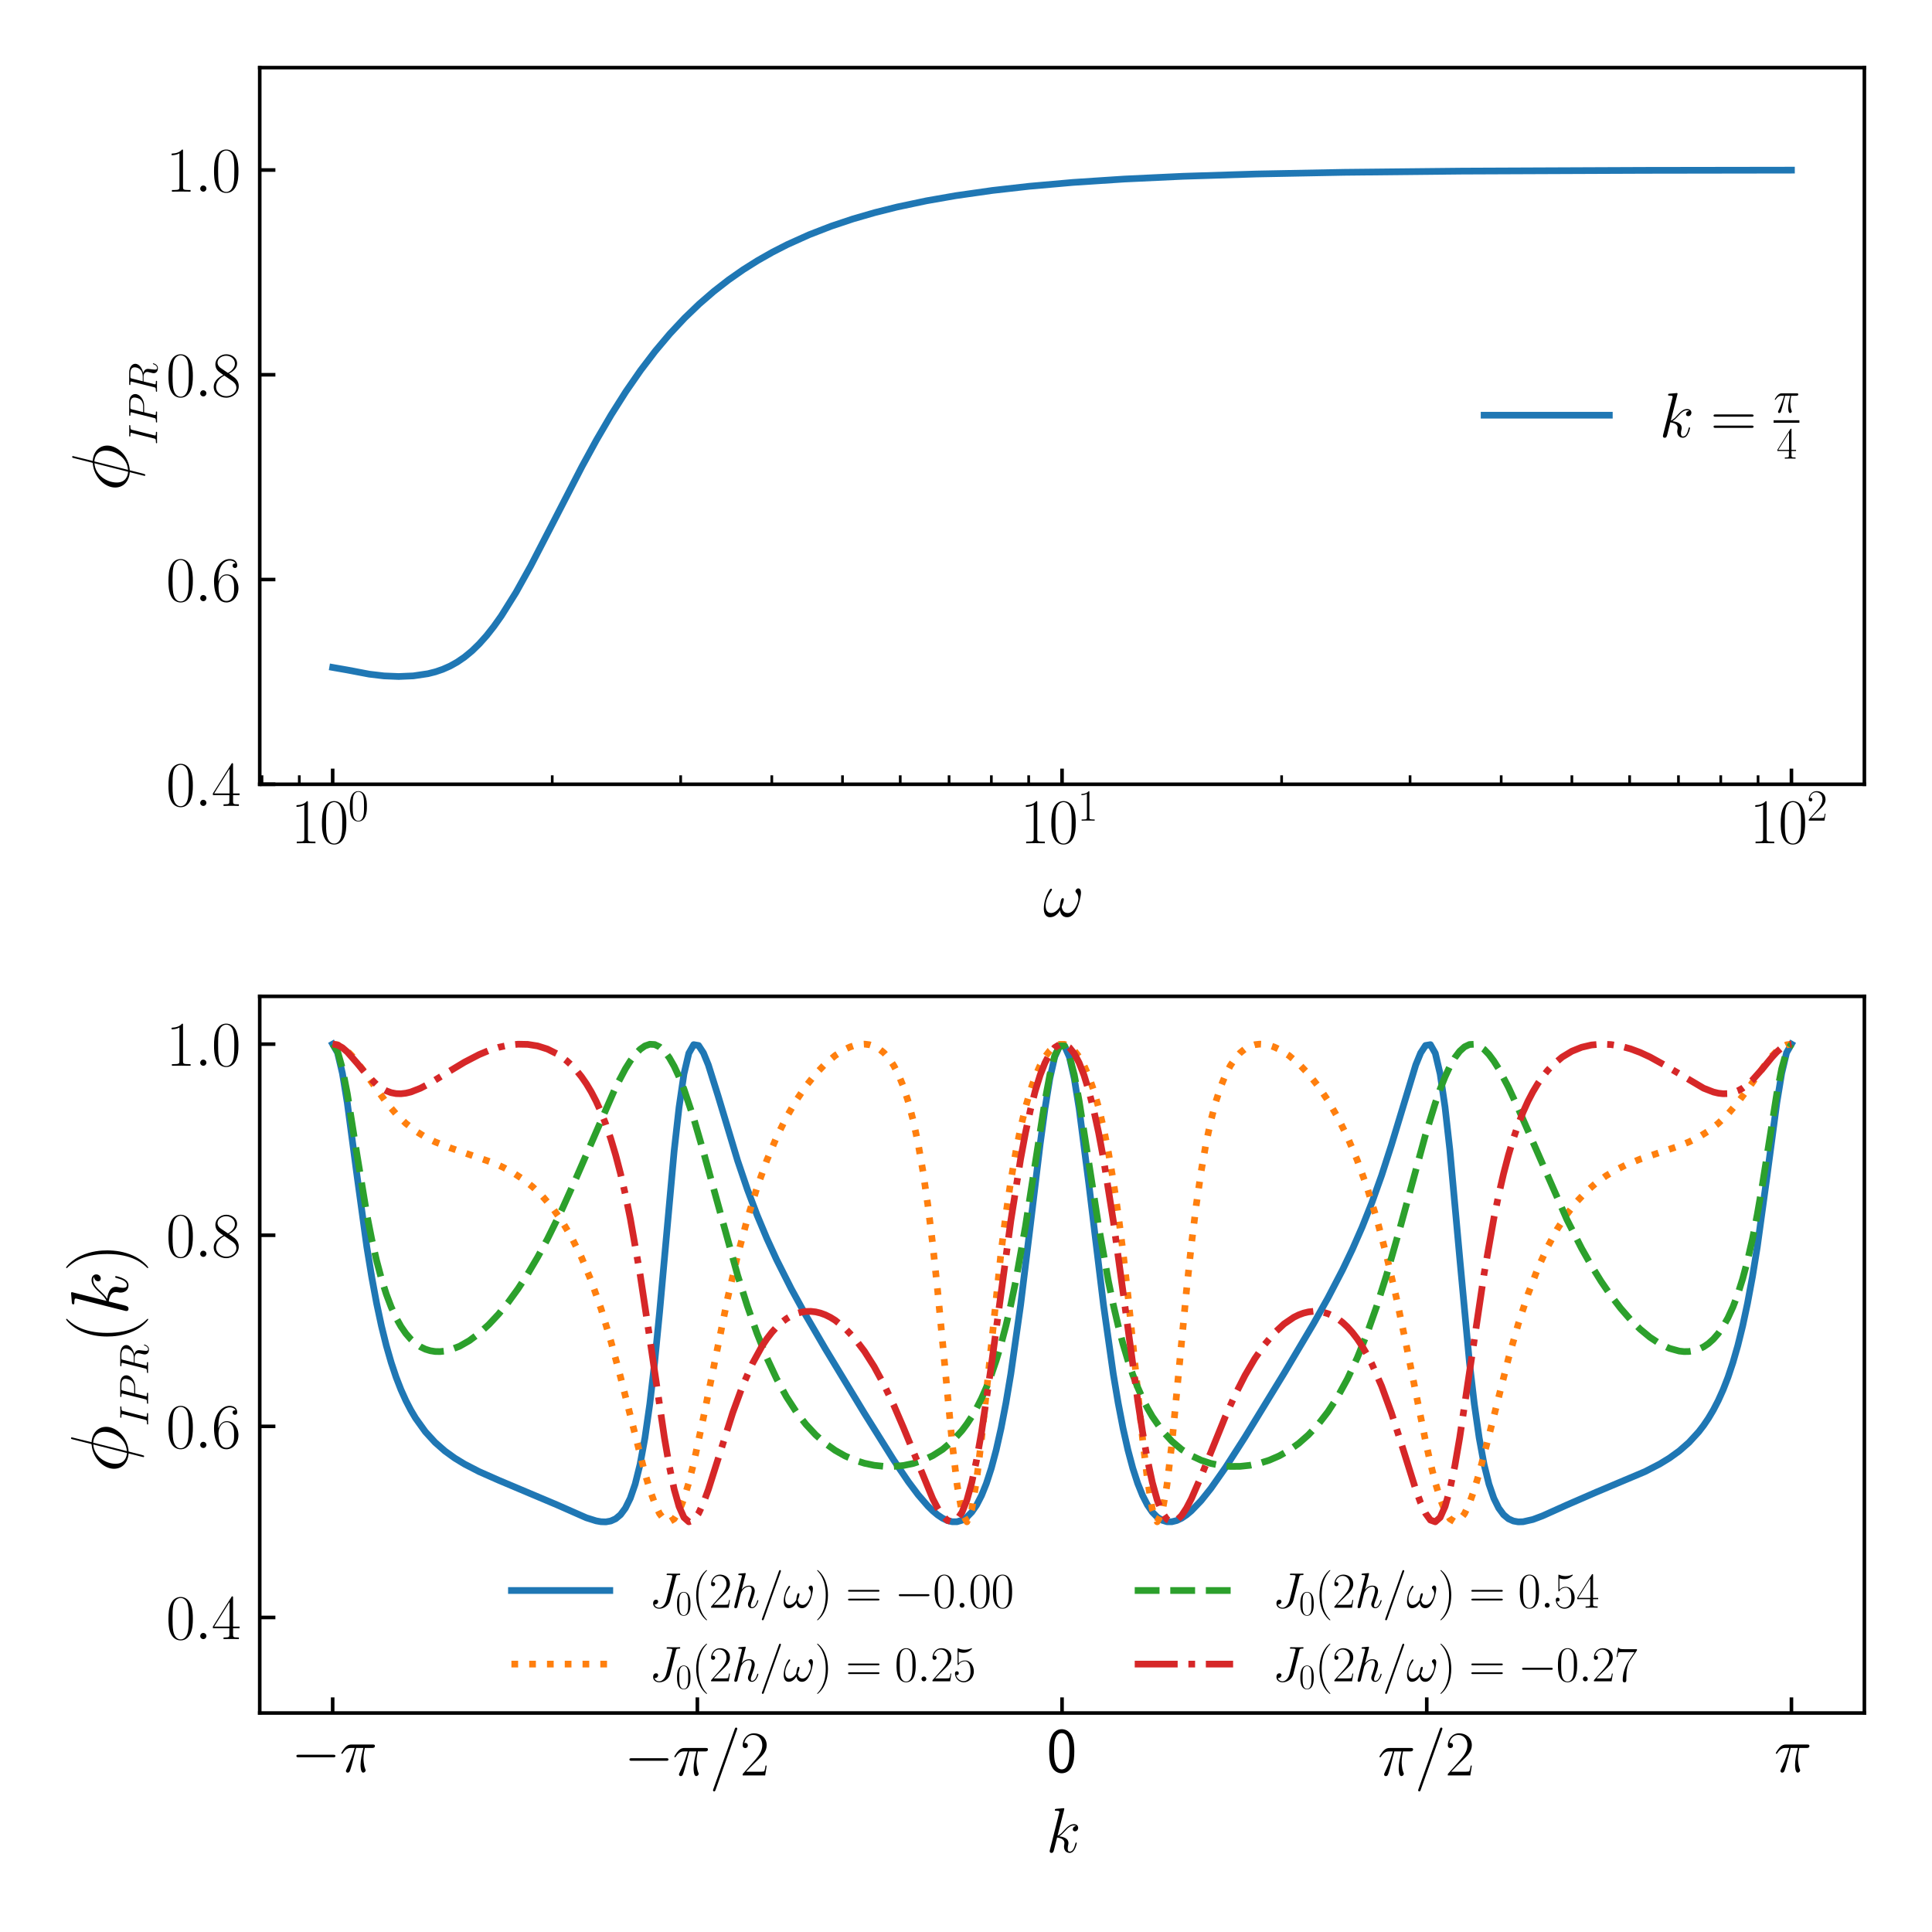 <?xml version="1.0" encoding="utf-8" standalone="no"?>
<!DOCTYPE svg PUBLIC "-//W3C//DTD SVG 1.1//EN"
  "http://www.w3.org/Graphics/SVG/1.1/DTD/svg11.dtd">
<svg xmlns:xlink="http://www.w3.org/1999/xlink" width="432pt" height="432pt" viewBox="0 0 432 432" xmlns="http://www.w3.org/2000/svg" version="1.1">
 <defs>
  <style type="text/css">*{stroke-linejoin: round; stroke-linecap: butt}</style>
 </defs>
 <g id="figure_1">
  <g id="patch_1">
   <path d="M 0 432 
L 432 432 
L 432 0 
L 0 0 
z
" style="fill: #ffffff"/>
  </g>
  <g id="axes_1">
   <g id="patch_2">
    <path d="M 58.077 175.369 
L 416.88 175.369 
L 416.88 15.12 
L 58.077 15.12 
z
" style="fill: #ffffff"/>
   </g>
   <g id="matplotlib.axis_1">
    <g id="xtick_1">
     <g id="line2d_1">
      <defs>
       <path id="mf941d77b66" d="M 0 0 
L 0 -3.5 
" style="stroke: #000000; stroke-width: 0.8"/>
      </defs>
      <g>
       <use xlink:href="#mf941d77b66" x="74.386" y="175.369" style="stroke: #000000; stroke-width: 0.8"/>
      </g>
     </g>
     <g id="text_1">
      <!-- $\mathdefault{10^{0}}$ -->
      <g transform="translate(65.049 188.555) scale(0.14 -0.14)">
       <defs>
        <path id="CMR17-31" d="M 1702 4083 
C 1702 4217 1696 4224 1606 4224 
C 1357 3927 979 3833 621 3820 
C 602 3820 570 3820 563 3808 
C 557 3795 557 3782 557 3648 
C 755 3648 1088 3686 1344 3839 
L 1344 467 
C 1344 243 1331 166 781 166 
L 589 166 
L 589 0 
C 896 6 1216 12 1523 12 
C 1830 12 2150 6 2458 0 
L 2458 166 
L 2266 166 
C 1715 166 1702 236 1702 467 
L 1702 4083 
z
" transform="scale(0.016)"/>
        <path id="CMR17-30" d="M 2688 2038 
C 2688 2430 2682 3099 2413 3613 
C 2176 4063 1798 4224 1466 4224 
C 1158 4224 768 4082 525 3620 
C 269 3137 243 2539 243 2038 
C 243 1671 250 1112 448 623 
C 723 -39 1216 -128 1466 -128 
C 1760 -128 2208 -7 2470 604 
C 2662 1048 2688 1568 2688 2038 
z
M 1466 -26 
C 1056 -26 813 328 723 816 
C 653 1196 653 1749 653 2109 
C 653 2604 653 3015 736 3407 
C 858 3954 1216 4121 1466 4121 
C 1728 4121 2067 3947 2189 3420 
C 2272 3054 2278 2623 2278 2109 
C 2278 1691 2278 1176 2202 797 
C 2067 96 1690 -26 1466 -26 
z
" transform="scale(0.016)"/>
       </defs>
       <use xlink:href="#CMR17-31" transform="scale(0.996)"/>
       <use xlink:href="#CMR17-30" transform="translate(45.69 0) scale(0.996)"/>
       <use xlink:href="#CMR17-30" transform="translate(91.381 36.154) scale(0.697)"/>
      </g>
     </g>
    </g>
    <g id="xtick_2">
     <g id="line2d_2">
      <g>
       <use xlink:href="#mf941d77b66" x="237.478" y="175.369" style="stroke: #000000; stroke-width: 0.8"/>
      </g>
     </g>
     <g id="text_2">
      <!-- $\mathdefault{10^{1}}$ -->
      <g transform="translate(228.141 188.555) scale(0.14 -0.14)">
       <use xlink:href="#CMR17-31" transform="scale(0.996)"/>
       <use xlink:href="#CMR17-30" transform="translate(45.69 0) scale(0.996)"/>
       <use xlink:href="#CMR17-31" transform="translate(91.381 36.154) scale(0.697)"/>
      </g>
     </g>
    </g>
    <g id="xtick_3">
     <g id="line2d_3">
      <g>
       <use xlink:href="#mf941d77b66" x="400.571" y="175.369" style="stroke: #000000; stroke-width: 0.8"/>
      </g>
     </g>
     <g id="text_3">
      <!-- $\mathdefault{10^{2}}$ -->
      <g transform="translate(391.234 188.555) scale(0.14 -0.14)">
       <defs>
        <path id="CMR17-32" d="M 2669 990 
L 2554 990 
C 2490 537 2438 460 2413 422 
C 2381 371 1920 371 1830 371 
L 602 371 
C 832 620 1280 1073 1824 1596 
C 2214 1966 2669 2400 2669 3033 
C 2669 3788 2067 4224 1395 4224 
C 691 4224 262 3603 262 3027 
C 262 2777 448 2745 525 2745 
C 589 2745 781 2783 781 3007 
C 781 3206 614 3264 525 3264 
C 486 3264 448 3257 422 3244 
C 544 3788 915 4057 1306 4057 
C 1862 4057 2227 3616 2227 3033 
C 2227 2477 1901 1998 1536 1583 
L 262 147 
L 262 0 
L 2515 0 
L 2669 990 
z
" transform="scale(0.016)"/>
       </defs>
       <use xlink:href="#CMR17-31" transform="scale(0.996)"/>
       <use xlink:href="#CMR17-30" transform="translate(45.69 0) scale(0.996)"/>
       <use xlink:href="#CMR17-32" transform="translate(91.381 36.154) scale(0.697)"/>
      </g>
     </g>
    </g>
    <g id="xtick_4">
     <g id="line2d_4">
      <defs>
       <path id="m6850bd131f" d="M 0 0 
L 0 -2 
" style="stroke: #000000; stroke-width: 0.6"/>
      </defs>
      <g>
       <use xlink:href="#m6850bd131f" x="58.581" y="175.369" style="stroke: #000000; stroke-width: 0.6"/>
      </g>
     </g>
    </g>
    <g id="xtick_5">
     <g id="line2d_5">
      <g>
       <use xlink:href="#m6850bd131f" x="66.923" y="175.369" style="stroke: #000000; stroke-width: 0.6"/>
      </g>
     </g>
    </g>
    <g id="xtick_6">
     <g id="line2d_6">
      <g>
       <use xlink:href="#m6850bd131f" x="123.482" y="175.369" style="stroke: #000000; stroke-width: 0.6"/>
      </g>
     </g>
    </g>
    <g id="xtick_7">
     <g id="line2d_7">
      <g>
       <use xlink:href="#m6850bd131f" x="152.201" y="175.369" style="stroke: #000000; stroke-width: 0.6"/>
      </g>
     </g>
    </g>
    <g id="xtick_8">
     <g id="line2d_8">
      <g>
       <use xlink:href="#m6850bd131f" x="172.577" y="175.369" style="stroke: #000000; stroke-width: 0.6"/>
      </g>
     </g>
    </g>
    <g id="xtick_9">
     <g id="line2d_9">
      <g>
       <use xlink:href="#m6850bd131f" x="188.383" y="175.369" style="stroke: #000000; stroke-width: 0.6"/>
      </g>
     </g>
    </g>
    <g id="xtick_10">
     <g id="line2d_10">
      <g>
       <use xlink:href="#m6850bd131f" x="201.297" y="175.369" style="stroke: #000000; stroke-width: 0.6"/>
      </g>
     </g>
    </g>
    <g id="xtick_11">
     <g id="line2d_11">
      <g>
       <use xlink:href="#m6850bd131f" x="212.215" y="175.369" style="stroke: #000000; stroke-width: 0.6"/>
      </g>
     </g>
    </g>
    <g id="xtick_12">
     <g id="line2d_12">
      <g>
       <use xlink:href="#m6850bd131f" x="221.673" y="175.369" style="stroke: #000000; stroke-width: 0.6"/>
      </g>
     </g>
    </g>
    <g id="xtick_13">
     <g id="line2d_13">
      <g>
       <use xlink:href="#m6850bd131f" x="230.016" y="175.369" style="stroke: #000000; stroke-width: 0.6"/>
      </g>
     </g>
    </g>
    <g id="xtick_14">
     <g id="line2d_14">
      <g>
       <use xlink:href="#m6850bd131f" x="286.574" y="175.369" style="stroke: #000000; stroke-width: 0.6"/>
      </g>
     </g>
    </g>
    <g id="xtick_15">
     <g id="line2d_15">
      <g>
       <use xlink:href="#m6850bd131f" x="315.293" y="175.369" style="stroke: #000000; stroke-width: 0.6"/>
      </g>
     </g>
    </g>
    <g id="xtick_16">
     <g id="line2d_16">
      <g>
       <use xlink:href="#m6850bd131f" x="335.67" y="175.369" style="stroke: #000000; stroke-width: 0.6"/>
      </g>
     </g>
    </g>
    <g id="xtick_17">
     <g id="line2d_17">
      <g>
       <use xlink:href="#m6850bd131f" x="351.475" y="175.369" style="stroke: #000000; stroke-width: 0.6"/>
      </g>
     </g>
    </g>
    <g id="xtick_18">
     <g id="line2d_18">
      <g>
       <use xlink:href="#m6850bd131f" x="364.389" y="175.369" style="stroke: #000000; stroke-width: 0.6"/>
      </g>
     </g>
    </g>
    <g id="xtick_19">
     <g id="line2d_19">
      <g>
       <use xlink:href="#m6850bd131f" x="375.307" y="175.369" style="stroke: #000000; stroke-width: 0.6"/>
      </g>
     </g>
    </g>
    <g id="xtick_20">
     <g id="line2d_20">
      <g>
       <use xlink:href="#m6850bd131f" x="384.765" y="175.369" style="stroke: #000000; stroke-width: 0.6"/>
      </g>
     </g>
    </g>
    <g id="xtick_21">
     <g id="line2d_21">
      <g>
       <use xlink:href="#m6850bd131f" x="393.108" y="175.369" style="stroke: #000000; stroke-width: 0.6"/>
      </g>
     </g>
    </g>
    <g id="text_4">
     <!-- $\omega$ -->
     <g transform="translate(233.226 204.953) scale(0.14 -0.14)">
      <defs>
       <path id="CMMI12-21" d="M 3802 2406 
C 3802 2592 3750 2828 3526 2828 
C 3398 2828 3251 2668 3251 2540 
C 3251 2483 3277 2444 3328 2387 
C 3424 2278 3546 2105 3546 1804 
C 3546 1574 3405 1209 3302 1011 
C 3123 659 2829 358 2496 358 
C 2093 358 1939 614 1869 972 
C 1939 1139 2086 1555 2086 1721 
C 2086 1792 2061 1849 1978 1849 
C 1933 1849 1882 1824 1850 1772 
C 1760 1632 1677 1126 1683 992 
C 1562 755 1216 358 806 358 
C 378 358 262 736 262 1100 
C 262 1766 678 2348 794 2508 
C 858 2604 902 2668 902 2681 
C 902 2726 877 2796 819 2796 
C 717 2796 685 2713 634 2636 
C 307 2131 77 1420 77 806 
C 77 409 224 -64 704 -64 
C 1235 -64 1568 390 1702 633 
C 1754 275 1946 -64 2413 -64 
C 2899 -64 3206 364 3437 883 
C 3603 1254 3802 2054 3802 2406 
z
" transform="scale(0.016)"/>
      </defs>
      <use xlink:href="#CMMI12-21" transform="scale(0.996)"/>
     </g>
    </g>
   </g>
   <g id="matplotlib.axis_2">
    <g id="ytick_1">
     <g id="line2d_22">
      <defs>
       <path id="ma9db5ddc82" d="M 0 0 
L 3.5 0 
" style="stroke: #000000; stroke-width: 0.8"/>
      </defs>
      <g>
       <use xlink:href="#ma9db5ddc82" x="58.077" y="175.369" style="stroke: #000000; stroke-width: 0.8"/>
      </g>
     </g>
     <g id="text_5">
      <!-- $\mathdefault{0.4}$ -->
      <g transform="translate(37.126 180.212) scale(0.14 -0.14)">
       <defs>
        <path id="CMMI12-3a" d="M 1178 307 
C 1178 492 1024 620 870 620 
C 685 620 557 467 557 313 
C 557 128 710 0 864 0 
C 1050 0 1178 153 1178 307 
z
" transform="scale(0.016)"/>
        <path id="CMR17-34" d="M 2150 4147 
C 2150 4281 2144 4288 2029 4288 
L 128 1254 
L 128 1088 
L 1779 1088 
L 1779 460 
C 1779 230 1766 166 1318 166 
L 1197 166 
L 1197 0 
C 1402 12 1747 12 1965 12 
C 2182 12 2528 12 2733 0 
L 2733 166 
L 2611 166 
C 2163 166 2150 230 2150 460 
L 2150 1088 
L 2803 1088 
L 2803 1254 
L 2150 1254 
L 2150 4147 
z
M 1798 3723 
L 1798 1254 
L 256 1254 
L 1798 3723 
z
" transform="scale(0.016)"/>
       </defs>
       <use xlink:href="#CMR17-30" transform="scale(0.996)"/>
       <use xlink:href="#CMMI12-3a" transform="translate(45.69 0) scale(0.996)"/>
       <use xlink:href="#CMR17-34" transform="translate(72.788 0) scale(0.996)"/>
      </g>
     </g>
    </g>
    <g id="ytick_2">
     <g id="line2d_23">
      <g>
       <use xlink:href="#ma9db5ddc82" x="58.077" y="129.584" style="stroke: #000000; stroke-width: 0.8"/>
      </g>
     </g>
     <g id="text_6">
      <!-- $\mathdefault{0.6}$ -->
      <g transform="translate(37.126 134.427) scale(0.14 -0.14)">
       <defs>
        <path id="CMR17-36" d="M 678 2198 
C 678 3712 1395 4076 1811 4076 
C 1946 4076 2272 4049 2400 3782 
C 2298 3782 2106 3782 2106 3558 
C 2106 3385 2246 3328 2336 3328 
C 2394 3328 2566 3353 2566 3571 
C 2566 3987 2246 4224 1805 4224 
C 1043 4224 243 3411 243 2011 
C 243 257 966 -128 1478 -128 
C 2099 -128 2688 431 2688 1295 
C 2688 2101 2170 2688 1517 2688 
C 1126 2688 838 2430 678 1979 
L 678 2198 
z
M 1478 25 
C 691 25 691 1212 691 1450 
C 691 1914 909 2585 1504 2585 
C 1613 2585 1926 2585 2138 2140 
C 2253 1889 2253 1624 2253 1302 
C 2253 954 2253 696 2118 438 
C 1978 173 1773 25 1478 25 
z
" transform="scale(0.016)"/>
       </defs>
       <use xlink:href="#CMR17-30" transform="scale(0.996)"/>
       <use xlink:href="#CMMI12-3a" transform="translate(45.69 0) scale(0.996)"/>
       <use xlink:href="#CMR17-36" transform="translate(72.788 0) scale(0.996)"/>
      </g>
     </g>
    </g>
    <g id="ytick_3">
     <g id="line2d_24">
      <g>
       <use xlink:href="#ma9db5ddc82" x="58.077" y="83.798" style="stroke: #000000; stroke-width: 0.8"/>
      </g>
     </g>
     <g id="text_7">
      <!-- $\mathdefault{0.8}$ -->
      <g transform="translate(37.126 88.641) scale(0.14 -0.14)">
       <defs>
        <path id="CMR17-38" d="M 1741 2289 
C 2144 2494 2554 2803 2554 3298 
C 2554 3884 1990 4224 1472 4224 
C 890 4224 378 3800 378 3215 
C 378 3054 416 2777 666 2533 
C 730 2469 998 2276 1171 2154 
C 883 2006 211 1652 211 945 
C 211 282 838 -128 1459 -128 
C 2144 -128 2720 366 2720 1022 
C 2720 1607 2330 1877 2074 2051 
L 1741 2289 
z
M 902 2855 
C 851 2887 595 3086 595 3388 
C 595 3781 998 4076 1459 4076 
C 1965 4076 2336 3716 2336 3298 
C 2336 2700 1670 2359 1638 2359 
C 1632 2359 1626 2359 1574 2398 
L 902 2855 
z
M 2080 1536 
C 2176 1466 2483 1253 2483 861 
C 2483 385 2010 25 1472 25 
C 890 25 448 443 448 951 
C 448 1459 838 1884 1280 2083 
L 2080 1536 
z
" transform="scale(0.016)"/>
       </defs>
       <use xlink:href="#CMR17-30" transform="scale(0.996)"/>
       <use xlink:href="#CMMI12-3a" transform="translate(45.69 0) scale(0.996)"/>
       <use xlink:href="#CMR17-38" transform="translate(72.788 0) scale(0.996)"/>
      </g>
     </g>
    </g>
    <g id="ytick_4">
     <g id="line2d_25">
      <g>
       <use xlink:href="#ma9db5ddc82" x="58.077" y="38.013" style="stroke: #000000; stroke-width: 0.8"/>
      </g>
     </g>
     <g id="text_8">
      <!-- $\mathdefault{1.0}$ -->
      <g transform="translate(37.126 42.856) scale(0.14 -0.14)">
       <use xlink:href="#CMR17-31" transform="scale(0.996)"/>
       <use xlink:href="#CMMI12-3a" transform="translate(45.69 0) scale(0.996)"/>
       <use xlink:href="#CMR17-30" transform="translate(72.788 0) scale(0.996)"/>
      </g>
     </g>
    </g>
    <g id="text_9">
     <!-- $\phi^{}_{{_{IPR}}}$ -->
     <g transform="translate(28.81 109.874) rotate(-90) scale(0.18 -0.18)">
      <defs>
       <path id="CMMI12-1e" d="M 2752 4358 
C 2752 4416 2707 4416 2688 4416 
C 2630 4416 2624 4403 2598 4294 
L 2253 2924 
C 2234 2841 2227 2835 2221 2828 
C 2214 2816 2170 2809 2157 2809 
C 1107 2720 301 1863 301 1071 
C 301 387 832 -32 1498 -71 
C 1446 -266 1402 -467 1350 -662 
C 1261 -995 1210 -1204 1210 -1229 
C 1210 -1242 1210 -1280 1274 -1280 
C 1293 -1280 1318 -1280 1331 -1255 
C 1344 -1242 1382 -1089 1408 -1008 
L 1645 -71 
C 2739 -13 3571 875 3571 1673 
C 3571 2313 3085 2771 2374 2816 
L 2752 4358 
z
M 2336 2688 
C 2758 2662 3181 2428 3181 1806 
C 3181 1090 2675 140 1677 64 
L 2336 2688 
z
M 1530 57 
C 1216 76 691 241 691 938 
C 691 1737 1274 2624 2195 2681 
L 1530 57 
z
" transform="scale(0.016)"/>
       <path id="CMMI12-49" d="M 2355 3879 
C 2413 4102 2426 4166 2893 4166 
C 3034 4166 3085 4166 3085 4287 
C 3085 4352 3014 4352 2995 4352 
C 2880 4352 2739 4339 2624 4339 
L 1837 4339 
C 1709 4339 1562 4352 1434 4352 
C 1382 4352 1312 4352 1312 4230 
C 1312 4166 1363 4166 1491 4166 
C 1888 4166 1888 4115 1888 4045 
C 1888 4000 1875 3962 1862 3905 
L 998 472 
C 941 249 928 185 461 185 
C 320 185 262 185 262 64 
C 262 0 326 0 358 0 
C 474 0 614 12 730 12 
L 1517 12 
C 1645 12 1786 0 1914 0 
C 1965 0 2042 0 2042 115 
C 2042 185 2003 185 1862 185 
C 1466 185 1466 236 1466 312 
C 1466 325 1466 357 1491 459 
L 2355 3879 
z
" transform="scale(0.016)"/>
       <path id="CMMI12-50" d="M 1894 2022 
L 2970 2022 
C 3853 2022 4736 2673 4736 3400 
C 4736 3898 4314 4352 3507 4352 
L 1530 4352 
C 1408 4352 1350 4352 1350 4230 
C 1350 4166 1408 4166 1504 4166 
C 1894 4166 1894 4115 1894 4045 
C 1894 4032 1894 3994 1869 3898 
L 1005 471 
C 947 249 934 185 486 185 
C 365 185 301 185 301 70 
C 301 0 358 0 397 0 
C 518 0 646 12 768 12 
L 1517 12 
C 1638 12 1773 0 1894 0 
C 1946 0 2016 0 2016 121 
C 2016 185 1958 185 1862 185 
C 1478 185 1472 230 1472 293 
C 1472 325 1478 369 1485 401 
L 1894 2022 
z
M 2355 3917 
C 2413 4153 2438 4166 2688 4166 
L 3322 4166 
C 3802 4166 4198 4013 4198 3534 
C 4198 3369 4115 2826 3821 2533 
C 3712 2418 3405 2176 2822 2176 
L 1920 2176 
L 2355 3917 
z
" transform="scale(0.016)"/>
       <path id="CMMI12-52" d="M 2355 3917 
C 2413 4153 2438 4166 2688 4166 
L 3149 4166 
C 3699 4166 4109 4000 4109 3503 
C 4109 3177 3942 2240 2656 2240 
L 1933 2240 
L 2355 3917 
z
M 3245 2163 
C 4038 2335 4659 2846 4659 3394 
C 4659 3892 4154 4352 3264 4352 
L 1530 4352 
C 1402 4352 1344 4352 1344 4230 
C 1344 4166 1389 4166 1510 4166 
C 1894 4166 1894 4115 1894 4045 
C 1894 4032 1894 3994 1869 3898 
L 1005 475 
C 947 253 934 190 493 190 
C 346 190 301 190 301 69 
C 301 6 371 6 390 6 
C 506 6 640 19 762 19 
L 1517 19 
C 1632 19 1766 6 1882 6 
C 1933 6 2003 6 2003 126 
C 2003 190 1946 190 1850 190 
C 1459 190 1459 241 1459 304 
C 1459 310 1459 355 1472 405 
L 1901 2112 
L 2669 2112 
C 3277 2112 3392 1731 3392 1522 
C 3392 1426 3328 1179 3283 1014 
C 3213 723 3194 653 3194 532 
C 3194 82 3565 -128 3994 -128 
C 4512 -128 4736 501 4736 589 
C 4736 634 4704 653 4666 653 
C 4614 653 4602 615 4589 564 
C 4435 114 4173 0 4013 0 
C 3853 0 3750 69 3750 355 
C 3750 507 3827 1084 3834 1116 
C 3866 1350 3866 1376 3866 1426 
C 3866 1889 3488 2086 3245 2163 
z
" transform="scale(0.016)"/>
      </defs>
      <use xlink:href="#CMMI12-1e" transform="scale(0.996)"/>
      <use xlink:href="#CMMI12-49" transform="translate(57.734 -35.09) scale(0.498)"/>
      <use xlink:href="#CMMI12-50" transform="translate(83.162 -35.09) scale(0.498)"/>
      <use xlink:href="#CMMI12-52" transform="translate(121.375 -35.09) scale(0.498)"/>
     </g>
    </g>
   </g>
   <g id="line2d_26">
    <path d="M 74.386 149.236 
L 77.664 149.811 
L 82.582 150.745 
L 85.86 151.133 
L 89.138 151.268 
L 92.416 151.128 
L 95.695 150.642 
L 97.334 150.228 
L 98.973 149.672 
L 100.612 148.949 
L 102.251 148.035 
L 103.89 146.91 
L 105.529 145.557 
L 107.168 143.963 
L 108.808 142.125 
L 110.447 140.045 
L 112.086 137.733 
L 115.364 132.491 
L 118.642 126.597 
L 123.56 117.077 
L 130.116 104.344 
L 133.394 98.349 
L 136.673 92.739 
L 139.951 87.559 
L 143.229 82.823 
L 146.507 78.522 
L 149.786 74.634 
L 153.064 71.13 
L 156.342 67.977 
L 159.62 65.143 
L 162.898 62.594 
L 166.177 60.301 
L 169.455 58.238 
L 172.733 56.379 
L 176.011 54.702 
L 180.929 52.486 
L 185.846 50.581 
L 190.764 48.938 
L 195.681 47.519 
L 200.598 46.29 
L 207.155 44.902 
L 213.711 43.752 
L 221.907 42.584 
L 230.102 41.656 
L 239.937 40.788 
L 251.411 40.034 
L 264.524 39.419 
L 280.915 38.906 
L 300.584 38.53 
L 326.81 38.262 
L 367.788 38.092 
L 400.571 38.044 
L 400.571 38.044 
" clip-path="url(#pa65688aecc)" style="fill: none; stroke: #1f77b4; stroke-width: 1.5; stroke-linecap: square"/>
   </g>
   <g id="patch_3">
    <path d="M 58.077 175.369 
L 58.077 15.12 
" style="fill: none; stroke: #000000; stroke-width: 0.8; stroke-linejoin: miter; stroke-linecap: square"/>
   </g>
   <g id="patch_4">
    <path d="M 416.88 175.369 
L 416.88 15.12 
" style="fill: none; stroke: #000000; stroke-width: 0.8; stroke-linejoin: miter; stroke-linecap: square"/>
   </g>
   <g id="patch_5">
    <path d="M 58.077 175.369 
L 416.88 175.369 
" style="fill: none; stroke: #000000; stroke-width: 0.8; stroke-linejoin: miter; stroke-linecap: square"/>
   </g>
   <g id="patch_6">
    <path d="M 58.077 15.12 
L 416.88 15.12 
" style="fill: none; stroke: #000000; stroke-width: 0.8; stroke-linejoin: miter; stroke-linecap: square"/>
   </g>
   <g id="legend_1">
    <g id="line2d_27">
     <path d="M 331.849 92.84 
L 345.849 92.84 
L 359.849 92.84 
" style="fill: none; stroke: #1f77b4; stroke-width: 1.5; stroke-linecap: square"/>
    </g>
    <g id="text_10">
     <!-- $k = \frac{\pi}{4}$ -->
     <g transform="translate(371.049 97.74) scale(0.14 -0.14)">
      <defs>
       <path id="CMMI12-6b" d="M 1798 4255 
C 1805 4281 1818 4319 1818 4351 
C 1818 4416 1754 4416 1741 4416 
C 1734 4416 1504 4396 1389 4383 
C 1280 4377 1184 4364 1069 4358 
C 915 4345 870 4339 870 4223 
C 870 4159 934 4159 998 4159 
C 1325 4159 1325 4103 1325 4040 
C 1325 4014 1325 4002 1293 3888 
L 378 250 
C 352 153 352 141 352 102 
C 352 -39 461 -64 525 -64 
C 704 -64 742 76 794 275 
L 1094 1476 
C 1555 1425 1830 1232 1830 924 
C 1830 885 1830 860 1811 763 
C 1786 667 1786 590 1786 558 
C 1786 185 2029 -64 2355 -64 
C 2650 -64 2803 205 2854 295 
C 2989 532 3072 892 3072 917 
C 3072 949 3046 975 3008 975 
C 2950 975 2944 949 2918 847 
C 2829 513 2694 64 2368 64 
C 2240 64 2157 128 2157 372 
C 2157 494 2182 635 2208 731 
C 2234 847 2234 853 2234 930 
C 2234 1309 1894 1521 1306 1598 
C 1536 1739 1766 1989 1856 2086 
C 2221 2495 2470 2687 2765 2687 
C 2912 2687 2950 2655 2995 2624 
C 2758 2598 2669 2431 2669 2303 
C 2669 2150 2790 2099 2880 2099 
C 3053 2099 3206 2246 3206 2451 
C 3206 2634 3059 2816 2771 2816 
C 2419 2816 2131 2579 1677 2067 
C 1613 1989 1376 1746 1139 1656 
L 1798 4255 
z
" transform="scale(0.016)"/>
       <path id="CMR17-3d" d="M 4115 2048 
C 4211 2048 4307 2048 4307 2156 
C 4307 2272 4198 2272 4090 2272 
L 512 2272 
C 403 2272 294 2272 294 2156 
C 294 2048 390 2048 486 2048 
L 4115 2048 
z
M 4090 927 
C 4198 927 4307 927 4307 1043 
C 4307 1152 4211 1152 4115 1152 
L 486 1152 
C 390 1152 294 1152 294 1043 
C 294 927 403 927 512 927 
L 4090 927 
z
" transform="scale(0.016)"/>
       <path id="CMMI12-19" d="M 1658 2406 
L 2381 2406 
C 2208 1691 2099 1225 2099 715 
C 2099 625 2099 -64 2362 -64 
C 2496 -64 2611 57 2611 166 
C 2611 198 2611 210 2566 306 
C 2394 746 2394 1295 2394 1340 
C 2394 1378 2394 1832 2528 2406 
L 3245 2406 
C 3328 2406 3539 2406 3539 2611 
C 3539 2752 3418 2752 3302 2752 
L 1197 2752 
C 1050 2752 832 2752 538 2438 
C 371 2253 166 1915 166 1876 
C 166 1838 198 1825 237 1825 
C 282 1825 288 1844 320 1883 
C 653 2406 986 2406 1146 2406 
L 1510 2406 
C 1370 1927 1210 1372 685 255 
C 634 153 634 140 634 102 
C 634 -32 749 -64 806 -64 
C 992 -64 1043 102 1120 370 
C 1222 695 1222 708 1286 964 
L 1658 2406 
z
" transform="scale(0.016)"/>
      </defs>
      <use xlink:href="#CMMI12-6b" transform="scale(0.996)"/>
      <use xlink:href="#CMR17-3d" transform="translate(81.753 0) scale(0.996)"/>
      <use xlink:href="#CMMI12-19" transform="translate(182.338 39.226) scale(0.697)"/>
      <use xlink:href="#CMR17-34" transform="translate(186.965 -34.355) scale(0.697)"/>
      <path d="M 182.338 22.914 
L 223.575 22.914 
L 223.575 26.899 
L 182.338 26.899 
L 182.338 22.914 
z
"/>
     </g>
    </g>
   </g>
  </g>
  <g id="axes_2">
   <g id="patch_7">
    <path d="M 58.077 383.034 
L 416.88 383.034 
L 416.88 222.785 
L 58.077 222.785 
z
" style="fill: #ffffff"/>
   </g>
   <g id="matplotlib.axis_3">
    <g id="xtick_22">
     <g id="line2d_28">
      <g>
       <use xlink:href="#mf941d77b66" x="74.386" y="383.034" style="stroke: #000000; stroke-width: 0.8"/>
      </g>
     </g>
     <g id="text_11">
      <!-- $-\pi$ -->
      <g transform="translate(65.088 396.22) scale(0.14 -0.14)">
       <defs>
        <path id="CMSY10-0" d="M 4218 1472 
C 4326 1472 4442 1472 4442 1600 
C 4442 1728 4326 1728 4218 1728 
L 755 1728 
C 646 1728 531 1728 531 1600 
C 531 1472 646 1472 755 1472 
L 4218 1472 
z
" transform="scale(0.016)"/>
       </defs>
       <use xlink:href="#CMSY10-0" transform="scale(0.996)"/>
       <use xlink:href="#CMMI12-19" transform="translate(77.487 0) scale(0.996)"/>
      </g>
     </g>
    </g>
    <g id="xtick_23">
     <g id="line2d_29">
      <g>
       <use xlink:href="#mf941d77b66" x="155.932" y="383.034" style="stroke: #000000; stroke-width: 0.8"/>
      </g>
     </g>
     <g id="text_12">
      <!-- $-\pi/2$ -->
      <g transform="translate(139.556 396.995) scale(0.14 -0.14)">
       <defs>
        <path id="CMMI12-3d" d="M 2746 4563 
C 2746 4569 2784 4665 2784 4678 
C 2784 4755 2720 4800 2669 4800 
C 2637 4800 2579 4800 2528 4659 
L 384 -1364 
C 384 -1370 346 -1466 346 -1479 
C 346 -1556 410 -1600 461 -1600 
C 499 -1600 557 -1594 602 -1460 
L 2746 4563 
z
" transform="scale(0.016)"/>
       </defs>
       <use xlink:href="#CMSY10-0" transform="scale(0.996)"/>
       <use xlink:href="#CMMI12-19" transform="translate(77.487 0) scale(0.996)"/>
       <use xlink:href="#CMMI12-3d" transform="translate(136.398 0) scale(0.996)"/>
       <use xlink:href="#CMR17-32" transform="translate(185.173 0) scale(0.996)"/>
      </g>
     </g>
    </g>
    <g id="xtick_24">
     <g id="line2d_30">
      <g>
       <use xlink:href="#mf941d77b66" x="237.478" y="383.034" style="stroke: #000000; stroke-width: 0.8"/>
      </g>
     </g>
     <g id="text_13">
      <!-- 0 -->
      <g transform="translate(234.064 396.22) scale(0.14 -0.14)">
       <defs>
        <path id="CMSS17-30" d="M 2758 2073 
C 2758 2439 2752 3120 2490 3647 
C 2227 4153 1805 4288 1504 4288 
C 1069 4288 698 4031 506 3621 
C 301 3191 243 2748 243 2073 
C 243 1611 262 1046 493 551 
C 755 6 1197 -128 1498 -128 
C 1894 -128 2278 83 2496 525 
C 2720 988 2758 1495 2758 2073 
z
M 1498 262 
C 1011 262 864 821 819 1007 
C 742 1328 730 1636 730 2144 
C 730 2542 730 2992 851 3345 
C 998 3756 1254 3897 1498 3897 
C 1971 3897 2125 3422 2176 3255 
C 2272 2915 2272 2516 2272 2144 
C 2272 1546 2272 262 1498 262 
z
" transform="scale(0.016)"/>
       </defs>
       <use xlink:href="#CMSS17-30" transform="scale(0.996)"/>
      </g>
     </g>
    </g>
    <g id="xtick_25">
     <g id="line2d_31">
      <g>
       <use xlink:href="#mf941d77b66" x="319.025" y="383.034" style="stroke: #000000; stroke-width: 0.8"/>
      </g>
     </g>
     <g id="text_14">
      <!-- $\pi/2$ -->
      <g transform="translate(308.072 396.995) scale(0.14 -0.14)">
       <use xlink:href="#CMMI12-19" transform="scale(0.996)"/>
       <use xlink:href="#CMMI12-3d" transform="translate(58.911 0) scale(0.996)"/>
       <use xlink:href="#CMR17-32" transform="translate(107.686 0) scale(0.996)"/>
      </g>
     </g>
    </g>
    <g id="xtick_26">
     <g id="line2d_32">
      <g>
       <use xlink:href="#mf941d77b66" x="400.571" y="383.034" style="stroke: #000000; stroke-width: 0.8"/>
      </g>
     </g>
     <g id="text_15">
      <!-- $\pi$ -->
      <g transform="translate(396.697 396.22) scale(0.14 -0.14)">
       <use xlink:href="#CMMI12-19" transform="scale(0.996)"/>
      </g>
     </g>
    </g>
    <g id="text_16">
     <!-- $k$ -->
     <g transform="translate(233.927 414.168) scale(0.14 -0.14)">
      <use xlink:href="#CMMI12-6b" transform="scale(0.996)"/>
     </g>
    </g>
   </g>
   <g id="matplotlib.axis_4">
    <g id="ytick_5">
     <g id="line2d_33">
      <g>
       <use xlink:href="#ma9db5ddc82" x="58.077" y="361.668" style="stroke: #000000; stroke-width: 0.8"/>
      </g>
     </g>
     <g id="text_17">
      <!-- $\mathdefault{0.4}$ -->
      <g transform="translate(37.126 366.511) scale(0.14 -0.14)">
       <use xlink:href="#CMR17-30" transform="scale(0.996)"/>
       <use xlink:href="#CMMI12-3a" transform="translate(45.69 0) scale(0.996)"/>
       <use xlink:href="#CMR17-34" transform="translate(72.788 0) scale(0.996)"/>
      </g>
     </g>
    </g>
    <g id="ytick_6">
     <g id="line2d_34">
      <g>
       <use xlink:href="#ma9db5ddc82" x="58.077" y="318.935" style="stroke: #000000; stroke-width: 0.8"/>
      </g>
     </g>
     <g id="text_18">
      <!-- $\mathdefault{0.6}$ -->
      <g transform="translate(37.126 323.778) scale(0.14 -0.14)">
       <use xlink:href="#CMR17-30" transform="scale(0.996)"/>
       <use xlink:href="#CMMI12-3a" transform="translate(45.69 0) scale(0.996)"/>
       <use xlink:href="#CMR17-36" transform="translate(72.788 0) scale(0.996)"/>
      </g>
     </g>
    </g>
    <g id="ytick_7">
     <g id="line2d_35">
      <g>
       <use xlink:href="#ma9db5ddc82" x="58.077" y="276.202" style="stroke: #000000; stroke-width: 0.8"/>
      </g>
     </g>
     <g id="text_19">
      <!-- $\mathdefault{0.8}$ -->
      <g transform="translate(37.126 281.044) scale(0.14 -0.14)">
       <use xlink:href="#CMR17-30" transform="scale(0.996)"/>
       <use xlink:href="#CMMI12-3a" transform="translate(45.69 0) scale(0.996)"/>
       <use xlink:href="#CMR17-38" transform="translate(72.788 0) scale(0.996)"/>
      </g>
     </g>
    </g>
    <g id="ytick_8">
     <g id="line2d_36">
      <g>
       <use xlink:href="#ma9db5ddc82" x="58.077" y="233.468" style="stroke: #000000; stroke-width: 0.8"/>
      </g>
     </g>
     <g id="text_20">
      <!-- $\mathdefault{1.0}$ -->
      <g transform="translate(37.126 238.311) scale(0.14 -0.14)">
       <use xlink:href="#CMR17-31" transform="scale(0.996)"/>
       <use xlink:href="#CMMI12-3a" transform="translate(45.69 0) scale(0.996)"/>
       <use xlink:href="#CMR17-30" transform="translate(72.788 0) scale(0.996)"/>
      </g>
     </g>
    </g>
    <g id="text_21">
     <!-- $\phi_{{_{{IPR}}}}(k)$ -->
     <g transform="translate(28.553 329.286) rotate(-90) scale(0.18 -0.18)">
      <defs>
       <path id="CMR17-28" d="M 1958 -1562 
C 1958 -1556 1958 -1543 1939 -1524 
C 1645 -1223 858 -403 858 1596 
C 858 3595 1632 4408 1946 4729 
C 1946 4735 1958 4748 1958 4767 
C 1958 4787 1939 4800 1914 4800 
C 1843 4800 1299 4325 986 3620 
C 666 2909 576 2218 576 1603 
C 576 1141 621 360 1005 -467 
C 1312 -1133 1837 -1600 1914 -1600 
C 1946 -1600 1958 -1588 1958 -1562 
z
" transform="scale(0.016)"/>
       <path id="CMR17-29" d="M 1683 1596 
C 1683 2057 1638 2839 1254 3665 
C 947 4332 422 4800 346 4800 
C 326 4800 301 4793 301 4761 
C 301 4748 307 4742 314 4729 
C 621 4408 1402 3595 1402 1603 
C 1402 -396 627 -1210 314 -1530 
C 307 -1543 301 -1549 301 -1562 
C 301 -1594 326 -1600 346 -1600 
C 416 -1600 960 -1127 1274 -422 
C 1594 289 1683 981 1683 1596 
z
" transform="scale(0.016)"/>
      </defs>
      <use xlink:href="#CMMI12-1e" transform="scale(0.996)"/>
      <use xlink:href="#CMMI12-49" transform="translate(57.734 -25.405) scale(0.498)"/>
      <use xlink:href="#CMMI12-50" transform="translate(83.162 -25.405) scale(0.498)"/>
      <use xlink:href="#CMMI12-52" transform="translate(121.375 -25.405) scale(0.498)"/>
      <use xlink:href="#CMR17-28" transform="translate(159.907 0) scale(0.996)"/>
      <use xlink:href="#CMMI12-6b" transform="translate(195.188 0) scale(0.996)"/>
      <use xlink:href="#CMR17-29" transform="translate(249.267 0) scale(0.996)"/>
     </g>
    </g>
   </g>
   <g id="line2d_37">
    <path d="M 74.386 233.468 
L 75.477 235.386 
L 76.568 240.006 
L 77.659 246.617 
L 79.841 262.959 
L 82.022 278.82 
L 83.113 285.52 
L 84.204 291.399 
L 85.295 296.5 
L 86.386 300.899 
L 87.477 304.685 
L 88.568 307.943 
L 89.659 310.748 
L 90.75 313.171 
L 91.841 315.278 
L 92.932 317.117 
L 95.114 320.15 
L 97.295 322.531 
L 99.477 324.446 
L 101.659 326.023 
L 103.841 327.356 
L 107.114 329.048 
L 111.477 330.974 
L 124.568 336.496 
L 131.114 339.383 
L 133.296 340.068 
L 134.387 340.262 
L 135.478 340.294 
L 136.568 340.099 
L 137.659 339.606 
L 138.75 338.695 
L 139.841 337.218 
L 140.932 335.015 
L 142.023 331.857 
L 143.114 327.459 
L 144.205 321.537 
L 145.296 313.935 
L 146.387 304.59 
L 147.478 293.478 
L 150.75 257.275 
L 151.841 247.568 
L 152.932 240.147 
L 154.023 235.509 
L 155.114 233.585 
L 156.205 233.771 
L 157.296 235.443 
L 158.387 238.113 
L 160.569 245.057 
L 164.932 259.526 
L 167.114 265.95 
L 169.296 271.726 
L 171.478 276.94 
L 173.66 281.694 
L 176.932 288.184 
L 180.205 294.147 
L 184.569 301.636 
L 193.296 316.039 
L 199.842 326.491 
L 203.114 331.323 
L 205.296 334.232 
L 207.478 336.758 
L 208.569 337.83 
L 209.66 338.745 
L 210.751 339.477 
L 211.842 339.996 
L 212.933 340.268 
L 214.024 340.26 
L 215.115 339.926 
L 216.205 339.224 
L 217.296 338.104 
L 218.387 336.51 
L 219.478 334.386 
L 220.569 331.671 
L 221.66 328.303 
L 222.751 324.219 
L 223.842 319.365 
L 224.933 313.706 
L 226.024 307.214 
L 228.206 291.826 
L 230.387 274.004 
L 232.569 255.936 
L 233.66 247.872 
L 234.751 241.146 
L 235.842 236.321 
L 236.933 233.862 
L 238.024 233.862 
L 239.115 236.321 
L 240.206 241.146 
L 241.297 247.872 
L 243.478 264.796 
L 246.751 291.826 
L 248.933 307.214 
L 250.024 313.706 
L 251.115 319.365 
L 252.206 324.219 
L 253.297 328.303 
L 254.388 331.671 
L 255.479 334.386 
L 256.569 336.51 
L 257.66 338.104 
L 258.751 339.224 
L 259.842 339.926 
L 260.933 340.26 
L 262.024 340.268 
L 263.115 339.996 
L 264.206 339.477 
L 265.297 338.745 
L 266.388 337.83 
L 268.57 335.552 
L 270.751 332.818 
L 274.024 328.149 
L 278.388 321.339 
L 287.115 307.082 
L 293.661 296.057 
L 296.933 290.218 
L 300.206 283.932 
L 302.388 279.368 
L 304.57 274.397 
L 306.752 268.914 
L 308.934 262.821 
L 311.115 256.073 
L 316.57 238.113 
L 317.661 235.443 
L 318.752 233.771 
L 319.843 233.585 
L 320.934 235.509 
L 322.025 240.147 
L 323.116 247.568 
L 324.206 257.275 
L 326.388 281.169 
L 328.57 304.59 
L 329.661 313.935 
L 330.752 321.537 
L 331.843 327.459 
L 332.934 331.857 
L 334.025 335.015 
L 335.116 337.218 
L 336.207 338.695 
L 337.297 339.606 
L 338.388 340.099 
L 339.479 340.294 
L 340.57 340.262 
L 342.752 339.766 
L 344.934 338.948 
L 350.389 336.496 
L 356.934 333.652 
L 367.843 329.048 
L 371.116 327.356 
L 373.298 326.023 
L 375.48 324.446 
L 377.661 322.531 
L 379.843 320.15 
L 380.934 318.729 
L 382.025 317.117 
L 383.116 315.278 
L 384.207 313.171 
L 385.298 310.748 
L 386.389 307.943 
L 387.48 304.685 
L 388.571 300.899 
L 389.662 296.5 
L 390.752 291.399 
L 391.843 285.52 
L 392.934 278.82 
L 395.116 262.959 
L 397.298 246.617 
L 398.389 240.006 
L 399.48 235.386 
L 400.571 233.468 
L 400.571 233.468 
" clip-path="url(#p7f9688a512)" style="fill: none; stroke: #1f77b4; stroke-width: 1.5; stroke-linecap: square"/>
   </g>
   <g id="line2d_38">
    <path d="M 74.386 233.468 
L 75.477 233.627 
L 76.568 234.166 
L 77.659 235.027 
L 78.75 236.148 
L 80.932 238.932 
L 86.386 246.536 
L 88.568 249.08 
L 90.75 251.191 
L 92.932 252.894 
L 95.114 254.251 
L 97.295 255.338 
L 100.568 256.629 
L 110.386 260.044 
L 112.568 261.043 
L 114.75 262.233 
L 116.932 263.665 
L 119.114 265.394 
L 121.296 267.485 
L 123.477 270.014 
L 125.659 273.067 
L 127.841 276.744 
L 130.023 281.154 
L 132.205 286.412 
L 134.387 292.613 
L 136.568 299.798 
L 138.75 307.899 
L 144.205 329.397 
L 145.296 333.056 
L 146.387 336.133 
L 147.478 338.449 
L 148.569 339.868 
L 149.659 340.291 
L 150.75 339.624 
L 151.841 337.872 
L 152.932 335.133 
L 154.023 331.506 
L 155.114 327.139 
L 157.296 316.943 
L 162.75 290.081 
L 164.932 280.722 
L 167.114 272.526 
L 169.296 265.462 
L 171.478 259.416 
L 173.66 254.252 
L 175.841 249.842 
L 178.023 246.072 
L 180.205 242.857 
L 182.387 240.131 
L 184.569 237.855 
L 186.751 236.017 
L 188.933 234.633 
L 190.023 234.125 
L 191.114 233.752 
L 192.205 233.529 
L 193.296 233.471 
L 194.387 233.599 
L 195.478 233.943 
L 196.569 234.535 
L 197.66 235.414 
L 198.751 236.636 
L 199.842 238.26 
L 200.933 240.359 
L 202.024 243.039 
L 203.114 246.408 
L 204.205 250.588 
L 205.296 255.731 
L 206.387 261.992 
L 207.478 269.505 
L 208.569 278.358 
L 209.66 288.628 
L 212.933 322.88 
L 214.024 332.083 
L 215.115 338.285 
L 216.205 340.28 
L 217.296 337.458 
L 218.387 330.828 
L 219.478 321.669 
L 223.842 279.971 
L 224.933 271.468 
L 226.024 264.043 
L 227.115 257.658 
L 228.206 252.229 
L 229.297 247.658 
L 230.387 243.854 
L 231.478 240.742 
L 232.569 238.251 
L 233.66 236.318 
L 234.751 234.906 
L 235.842 233.983 
L 236.933 233.524 
L 238.024 233.524 
L 239.115 233.983 
L 240.206 234.906 
L 241.297 236.318 
L 242.388 238.251 
L 243.478 240.742 
L 244.569 243.854 
L 245.66 247.658 
L 246.751 252.229 
L 247.842 257.658 
L 248.933 264.043 
L 250.024 271.468 
L 251.115 279.971 
L 252.206 289.572 
L 255.479 321.669 
L 256.569 330.828 
L 257.66 337.458 
L 258.751 340.28 
L 259.842 338.285 
L 260.933 332.083 
L 262.024 322.88 
L 264.206 300.104 
L 265.297 288.628 
L 266.388 278.358 
L 267.479 269.505 
L 268.57 261.992 
L 269.661 255.731 
L 270.751 250.588 
L 271.842 246.408 
L 272.933 243.039 
L 274.024 240.359 
L 275.115 238.26 
L 276.206 236.636 
L 277.297 235.414 
L 278.388 234.535 
L 279.479 233.943 
L 280.57 233.599 
L 281.661 233.471 
L 282.752 233.529 
L 283.842 233.752 
L 284.933 234.125 
L 286.024 234.633 
L 288.206 236.017 
L 290.388 237.855 
L 292.57 240.131 
L 294.752 242.857 
L 296.933 246.072 
L 299.115 249.842 
L 301.297 254.252 
L 303.479 259.416 
L 305.661 265.462 
L 307.843 272.526 
L 310.025 280.722 
L 312.206 290.081 
L 314.388 300.469 
L 318.752 322.221 
L 319.843 327.139 
L 320.934 331.506 
L 322.025 335.133 
L 323.116 337.872 
L 324.206 339.624 
L 325.297 340.291 
L 326.388 339.868 
L 327.479 338.449 
L 328.57 336.133 
L 329.661 333.056 
L 330.752 329.397 
L 332.934 321.035 
L 337.297 303.746 
L 339.479 296.084 
L 341.661 289.389 
L 343.843 283.671 
L 346.025 278.85 
L 348.207 274.821 
L 350.389 271.469 
L 352.57 268.69 
L 354.752 266.39 
L 356.934 264.488 
L 359.116 262.916 
L 361.298 261.611 
L 363.48 260.523 
L 366.752 259.187 
L 371.116 257.716 
L 375.48 256.232 
L 377.661 255.338 
L 379.843 254.251 
L 382.025 252.894 
L 384.207 251.191 
L 386.389 249.08 
L 388.571 246.536 
L 390.752 243.613 
L 395.116 237.47 
L 396.207 236.148 
L 397.298 235.027 
L 398.389 234.166 
L 399.48 233.627 
L 400.571 233.468 
L 400.571 233.468 
" clip-path="url(#p7f9688a512)" style="fill: none; stroke-dasharray: 1.5,2.475; stroke-dashoffset: 0; stroke: #ff7f0e; stroke-width: 1.5"/>
   </g>
   <g id="line2d_39">
    <path d="M 74.386 233.468 
L 75.477 235.076 
L 76.568 238.972 
L 77.659 244.548 
L 79.841 258.297 
L 82.022 271.543 
L 83.113 277.073 
L 84.204 281.866 
L 85.295 285.952 
L 86.386 289.397 
L 87.477 292.273 
L 88.568 294.654 
L 89.659 296.602 
L 90.75 298.177 
L 91.841 299.435 
L 92.932 300.417 
L 94.023 301.156 
L 95.114 301.685 
L 96.204 302.025 
L 97.295 302.196 
L 98.386 302.218 
L 99.477 302.101 
L 100.568 301.858 
L 102.75 301.029 
L 104.932 299.783 
L 107.114 298.158 
L 109.295 296.175 
L 111.477 293.846 
L 113.659 291.176 
L 115.841 288.167 
L 118.023 284.817 
L 120.205 281.127 
L 122.386 277.098 
L 125.659 270.45 
L 128.932 263.173 
L 137.659 243.116 
L 139.841 238.982 
L 140.932 237.245 
L 142.023 235.785 
L 143.114 234.647 
L 144.205 233.873 
L 145.296 233.5 
L 146.387 233.558 
L 147.478 234.074 
L 148.569 235.06 
L 149.659 236.512 
L 150.75 238.427 
L 151.841 240.78 
L 152.932 243.532 
L 155.114 250.059 
L 157.296 257.57 
L 164.932 285.146 
L 167.114 292.05 
L 169.296 298.221 
L 171.478 303.633 
L 173.66 308.309 
L 175.841 312.3 
L 178.023 315.672 
L 180.205 318.494 
L 182.387 320.836 
L 184.569 322.757 
L 186.751 324.311 
L 188.933 325.545 
L 191.114 326.495 
L 193.296 327.188 
L 195.478 327.646 
L 197.66 327.88 
L 199.842 327.895 
L 202.024 327.684 
L 204.205 327.233 
L 206.387 326.515 
L 208.569 325.491 
L 210.751 324.1 
L 212.933 322.259 
L 215.115 319.856 
L 216.205 318.395 
L 217.296 316.732 
L 218.387 314.835 
L 219.478 312.673 
L 220.569 310.21 
L 221.66 307.401 
L 222.751 304.199 
L 223.842 300.555 
L 224.933 296.419 
L 226.024 291.739 
L 227.115 286.475 
L 229.297 274.208 
L 233.66 246.144 
L 234.751 240.314 
L 235.842 236.052 
L 236.933 233.871 
L 238.024 233.871 
L 239.115 236.052 
L 240.206 240.314 
L 241.297 246.144 
L 243.478 260.085 
L 245.66 274.208 
L 247.842 286.475 
L 248.933 291.739 
L 250.024 296.419 
L 251.115 300.555 
L 252.206 304.199 
L 253.297 307.401 
L 254.388 310.21 
L 255.479 312.673 
L 256.569 314.835 
L 257.66 316.732 
L 259.842 319.856 
L 262.024 322.259 
L 264.206 324.1 
L 266.388 325.491 
L 268.57 326.515 
L 270.751 327.233 
L 272.933 327.684 
L 275.115 327.895 
L 277.297 327.88 
L 279.479 327.646 
L 281.661 327.188 
L 283.842 326.495 
L 286.024 325.545 
L 288.206 324.311 
L 290.388 322.757 
L 292.57 320.836 
L 294.752 318.494 
L 296.933 315.672 
L 299.115 312.3 
L 301.297 308.309 
L 303.479 303.633 
L 305.661 298.221 
L 307.843 292.05 
L 310.025 285.146 
L 313.297 273.666 
L 318.752 253.722 
L 320.934 246.642 
L 322.025 243.532 
L 323.116 240.78 
L 324.206 238.427 
L 325.297 236.512 
L 326.388 235.06 
L 327.479 234.074 
L 328.57 233.558 
L 329.661 233.5 
L 330.752 233.873 
L 331.843 234.647 
L 332.934 235.785 
L 334.025 237.245 
L 335.116 238.982 
L 337.297 243.116 
L 339.479 247.855 
L 350.389 272.743 
L 353.661 279.154 
L 355.843 283.014 
L 358.025 286.535 
L 360.207 289.714 
L 362.389 292.553 
L 364.57 295.053 
L 366.752 297.21 
L 368.934 299.017 
L 371.116 300.455 
L 373.298 301.498 
L 375.48 302.101 
L 376.571 302.218 
L 377.661 302.196 
L 378.752 302.025 
L 379.843 301.685 
L 380.934 301.156 
L 382.025 300.417 
L 383.116 299.435 
L 384.207 298.177 
L 385.298 296.602 
L 386.389 294.654 
L 387.48 292.273 
L 388.571 289.397 
L 389.662 285.952 
L 390.752 281.866 
L 391.843 277.073 
L 392.934 271.543 
L 394.025 265.253 
L 397.298 244.548 
L 398.389 238.972 
L 399.48 235.076 
L 400.571 233.468 
L 400.571 233.468 
" clip-path="url(#p7f9688a512)" style="fill: none; stroke-dasharray: 5.55,2.4; stroke-dashoffset: 0; stroke: #2ca02c; stroke-width: 1.5"/>
   </g>
   <g id="line2d_40">
    <path d="M 74.386 233.468 
L 75.477 233.656 
L 76.568 234.273 
L 77.659 235.222 
L 79.841 237.712 
L 82.022 240.34 
L 84.204 242.515 
L 85.295 243.322 
L 86.386 243.923 
L 87.477 244.324 
L 88.568 244.532 
L 89.659 244.563 
L 90.75 244.438 
L 91.841 244.177 
L 94.023 243.328 
L 96.204 242.178 
L 100.568 239.491 
L 103.841 237.515 
L 107.114 235.814 
L 109.295 234.899 
L 111.477 234.192 
L 113.659 233.714 
L 115.841 233.485 
L 118.023 233.529 
L 120.205 233.875 
L 122.386 234.563 
L 124.568 235.652 
L 125.659 236.371 
L 126.75 237.224 
L 127.841 238.226 
L 128.932 239.395 
L 130.023 240.755 
L 131.114 242.328 
L 132.205 244.146 
L 133.296 246.244 
L 134.387 248.659 
L 135.478 251.434 
L 136.568 254.621 
L 137.659 258.267 
L 138.75 262.422 
L 139.841 267.133 
L 140.932 272.444 
L 143.114 284.848 
L 145.296 299.308 
L 148.569 321.493 
L 149.659 327.824 
L 150.75 333.019 
L 151.841 336.87 
L 152.932 339.309 
L 154.023 340.282 
L 155.114 339.891 
L 156.205 338.391 
L 157.296 336.041 
L 158.387 333.081 
L 160.569 326.21 
L 163.841 315.897 
L 166.023 309.944 
L 168.205 304.975 
L 170.387 300.996 
L 171.478 299.357 
L 172.569 297.937 
L 173.66 296.725 
L 174.751 295.709 
L 175.841 294.879 
L 176.932 294.226 
L 178.023 293.74 
L 179.114 293.415 
L 180.205 293.245 
L 181.296 293.223 
L 182.387 293.345 
L 183.478 293.609 
L 184.569 294.011 
L 185.66 294.55 
L 186.751 295.225 
L 188.933 296.984 
L 191.114 299.291 
L 193.296 302.158 
L 195.478 305.598 
L 197.66 309.615 
L 199.842 314.189 
L 202.024 319.257 
L 208.569 335.137 
L 209.66 337.228 
L 210.751 338.889 
L 211.842 339.965 
L 212.933 340.296 
L 214.024 339.731 
L 215.115 338.144 
L 216.205 335.413 
L 217.296 331.464 
L 218.387 326.364 
L 219.478 320.199 
L 221.66 305.333 
L 226.024 272.967 
L 228.206 259.16 
L 229.297 253.308 
L 230.387 248.238 
L 231.478 243.947 
L 232.569 240.42 
L 233.66 237.639 
L 234.751 235.583 
L 235.842 234.227 
L 236.933 233.55 
L 238.024 233.55 
L 239.115 234.227 
L 240.206 235.583 
L 241.297 237.639 
L 242.388 240.42 
L 243.478 243.947 
L 244.569 248.238 
L 245.66 253.308 
L 246.751 259.16 
L 248.933 272.967 
L 251.115 288.904 
L 254.388 313.102 
L 255.479 320.199 
L 256.569 326.364 
L 257.66 331.464 
L 258.751 335.413 
L 259.842 338.144 
L 260.933 339.731 
L 262.024 340.296 
L 263.115 339.965 
L 264.206 338.889 
L 265.297 337.228 
L 266.388 335.137 
L 268.57 330.13 
L 274.024 316.669 
L 276.206 311.835 
L 278.388 307.534 
L 280.57 303.806 
L 282.752 300.654 
L 284.933 298.068 
L 287.115 296.036 
L 289.297 294.55 
L 290.388 294.011 
L 291.479 293.609 
L 292.57 293.345 
L 293.661 293.223 
L 294.752 293.245 
L 295.843 293.415 
L 296.933 293.74 
L 298.024 294.226 
L 299.115 294.879 
L 300.206 295.709 
L 301.297 296.725 
L 302.388 297.937 
L 303.479 299.357 
L 304.57 300.996 
L 305.661 302.865 
L 306.752 304.975 
L 308.934 309.944 
L 311.115 315.897 
L 313.297 322.67 
L 316.57 333.081 
L 317.661 336.041 
L 318.752 338.391 
L 319.843 339.891 
L 320.934 340.282 
L 322.025 339.309 
L 323.116 336.87 
L 324.206 333.019 
L 325.297 327.824 
L 326.388 321.493 
L 328.57 306.894 
L 331.843 284.848 
L 334.025 272.444 
L 335.116 267.133 
L 336.207 262.422 
L 337.297 258.267 
L 338.388 254.621 
L 339.479 251.434 
L 340.57 248.659 
L 341.661 246.244 
L 342.752 244.146 
L 343.843 242.328 
L 344.934 240.755 
L 346.025 239.395 
L 347.116 238.226 
L 349.298 236.371 
L 351.479 235.053 
L 353.661 234.173 
L 355.843 233.662 
L 358.025 233.472 
L 360.207 233.567 
L 362.389 233.923 
L 364.57 234.518 
L 366.752 235.332 
L 368.934 236.341 
L 372.207 238.152 
L 380.934 243.328 
L 383.116 244.177 
L 384.207 244.438 
L 385.298 244.563 
L 386.389 244.532 
L 387.48 244.324 
L 388.571 243.923 
L 389.662 243.322 
L 390.752 242.515 
L 391.843 241.508 
L 394.025 239.056 
L 396.207 236.401 
L 397.298 235.222 
L 398.389 234.273 
L 399.48 233.656 
L 400.571 233.468 
L 400.571 233.468 
" clip-path="url(#p7f9688a512)" style="fill: none; stroke-dasharray: 9.6,2.4,1.5,2.4; stroke-dashoffset: 0; stroke: #d62728; stroke-width: 1.5"/>
   </g>
   <g id="patch_8">
    <path d="M 58.077 383.034 
L 58.077 222.785 
" style="fill: none; stroke: #000000; stroke-width: 0.8; stroke-linejoin: miter; stroke-linecap: square"/>
   </g>
   <g id="patch_9">
    <path d="M 416.88 383.034 
L 416.88 222.785 
" style="fill: none; stroke: #000000; stroke-width: 0.8; stroke-linejoin: miter; stroke-linecap: square"/>
   </g>
   <g id="patch_10">
    <path d="M 58.077 383.034 
L 416.88 383.034 
" style="fill: none; stroke: #000000; stroke-width: 0.8; stroke-linejoin: miter; stroke-linecap: square"/>
   </g>
   <g id="patch_11">
    <path d="M 58.077 222.785 
L 416.88 222.785 
" style="fill: none; stroke: #000000; stroke-width: 0.8; stroke-linejoin: miter; stroke-linecap: square"/>
   </g>
   <g id="legend_2">
    <g id="line2d_41">
     <path d="M 114.355 355.639 
L 125.355 355.639 
L 136.355 355.639 
" style="fill: none; stroke: #1f77b4; stroke-width: 1.5; stroke-linecap: square"/>
    </g>
    <g id="text_22">
     <!-- $J_0(2h/\omega)=-0.00$ -->
     <g transform="translate(145.155 359.489) scale(0.11 -0.11)">
      <defs>
       <path id="CMMI12-4a" d="M 3418 3911 
C 3469 4102 3482 4166 3795 4166 
C 3898 4166 3962 4166 3962 4281 
C 3962 4352 3904 4352 3878 4352 
C 3770 4352 3648 4339 3533 4339 
L 3181 4339 
C 2912 4339 2630 4352 2362 4352 
C 2304 4352 2227 4352 2227 4236 
C 2227 4172 2278 4172 2278 4166 
L 2438 4166 
C 2950 4166 2950 4115 2950 4019 
C 2950 4013 2950 3968 2925 3866 
L 2189 953 
C 2022 304 1594 0 1286 0 
C 1069 0 762 99 685 428 
C 710 422 742 415 768 415 
C 979 415 1146 601 1146 787 
C 1146 889 1082 1024 890 1024 
C 774 1024 506 959 506 543 
C 506 149 838 -128 1299 -128 
C 1882 -128 2509 304 2662 908 
L 3418 3911 
z
" transform="scale(0.016)"/>
       <path id="CMMI12-68" d="M 1798 4255 
C 1805 4281 1818 4319 1818 4351 
C 1818 4416 1754 4416 1741 4416 
C 1734 4416 1421 4390 1389 4383 
C 1280 4377 1184 4364 1069 4358 
C 909 4345 864 4339 864 4223 
C 864 4159 915 4159 1005 4159 
C 1318 4159 1325 4103 1325 4040 
C 1325 4002 1312 3951 1306 3932 
L 378 249 
C 352 153 352 140 352 102 
C 352 -39 461 -64 525 -64 
C 634 -64 717 19 749 89 
L 1037 1245 
C 1069 1385 1107 1519 1139 1660 
C 1210 1928 1210 1934 1331 2119 
C 1453 2305 1741 2687 2234 2687 
C 2490 2687 2579 2496 2579 2241 
C 2579 1883 2330 1187 2189 804 
C 2131 651 2099 568 2099 453 
C 2099 166 2298 -64 2605 -64 
C 3200 -64 3424 874 3424 913 
C 3424 945 3398 970 3360 970 
C 3302 970 3296 951 3264 842 
C 3117 332 2880 64 2624 64 
C 2560 64 2458 70 2458 274 
C 2458 440 2534 645 2560 715 
C 2675 1021 2963 1775 2963 2145 
C 2963 2528 2739 2816 2253 2816 
C 1888 2816 1568 2643 1306 2311 
L 1798 4255 
z
" transform="scale(0.016)"/>
      </defs>
      <use xlink:href="#CMMI12-4a" transform="scale(0.996)"/>
      <use xlink:href="#CMR17-30" transform="translate(53.918 -14.944) scale(0.697)"/>
      <use xlink:href="#CMR17-28" transform="translate(86.399 0) scale(0.996)"/>
      <use xlink:href="#CMR17-32" transform="translate(121.68 0) scale(0.996)"/>
      <use xlink:href="#CMMI12-68" transform="translate(167.371 0) scale(0.996)"/>
      <use xlink:href="#CMMI12-3d" transform="translate(223.525 0) scale(0.996)"/>
      <use xlink:href="#CMMI12-21" transform="translate(272.3 0) scale(0.996)"/>
      <use xlink:href="#CMR17-29" transform="translate(336.618 0) scale(0.996)"/>
      <use xlink:href="#CMR17-3d" transform="translate(399.573 0) scale(0.996)"/>
      <use xlink:href="#CMSY10-0" transform="translate(498.962 0) scale(0.996)"/>
      <use xlink:href="#CMR17-30" transform="translate(576.449 0) scale(0.996)"/>
      <use xlink:href="#CMMI12-3a" transform="translate(622.14 0) scale(0.996)"/>
      <use xlink:href="#CMR17-30" transform="translate(649.237 0) scale(0.996)"/>
      <use xlink:href="#CMR17-30" transform="translate(694.928 0) scale(0.996)"/>
     </g>
    </g>
    <g id="line2d_42">
     <path d="M 114.355 372.098 
L 125.355 372.098 
L 136.355 372.098 
" style="fill: none; stroke-dasharray: 1.5,2.475; stroke-dashoffset: 0; stroke: #ff7f0e; stroke-width: 1.5"/>
    </g>
    <g id="text_23">
     <!-- $J_0(2h/\omega)=0.25$ -->
     <g transform="translate(145.155 375.948) scale(0.11 -0.11)">
      <defs>
       <path id="CMR17-35" d="M 730 3750 
C 794 3724 1056 3641 1325 3641 
C 1920 3641 2246 3961 2432 4140 
C 2432 4191 2432 4224 2394 4224 
C 2387 4224 2374 4224 2323 4198 
C 2099 4102 1837 4032 1517 4032 
C 1325 4032 1037 4055 723 4191 
C 653 4224 640 4224 634 4224 
C 602 4224 595 4217 595 4090 
L 595 2231 
C 595 2113 595 2080 659 2080 
C 691 2080 704 2093 736 2139 
C 941 2435 1222 2560 1542 2560 
C 1766 2560 2246 2415 2246 1293 
C 2246 1087 2246 716 2054 422 
C 1894 159 1645 25 1370 25 
C 947 25 518 319 403 812 
C 429 806 480 793 506 793 
C 589 793 749 838 749 1036 
C 749 1209 627 1280 506 1280 
C 358 1280 262 1190 262 1011 
C 262 454 704 -128 1382 -128 
C 2042 -128 2669 441 2669 1267 
C 2669 2054 2170 2662 1549 2662 
C 1222 2662 947 2540 730 2304 
L 730 3750 
z
" transform="scale(0.016)"/>
      </defs>
      <use xlink:href="#CMMI12-4a" transform="scale(0.996)"/>
      <use xlink:href="#CMR17-30" transform="translate(53.918 -14.944) scale(0.697)"/>
      <use xlink:href="#CMR17-28" transform="translate(86.399 0) scale(0.996)"/>
      <use xlink:href="#CMR17-32" transform="translate(121.68 0) scale(0.996)"/>
      <use xlink:href="#CMMI12-68" transform="translate(167.371 0) scale(0.996)"/>
      <use xlink:href="#CMMI12-3d" transform="translate(223.525 0) scale(0.996)"/>
      <use xlink:href="#CMMI12-21" transform="translate(272.3 0) scale(0.996)"/>
      <use xlink:href="#CMR17-29" transform="translate(336.618 0) scale(0.996)"/>
      <use xlink:href="#CMR17-3d" transform="translate(399.573 0) scale(0.996)"/>
      <use xlink:href="#CMR17-30" transform="translate(498.962 0) scale(0.996)"/>
      <use xlink:href="#CMMI12-3a" transform="translate(544.652 0) scale(0.996)"/>
      <use xlink:href="#CMR17-32" transform="translate(571.75 0) scale(0.996)"/>
      <use xlink:href="#CMR17-35" transform="translate(617.44 0) scale(0.996)"/>
     </g>
    </g>
    <g id="line2d_43">
     <path d="M 253.727 355.639 
L 264.727 355.639 
L 275.727 355.639 
" style="fill: none; stroke-dasharray: 5.55,2.4; stroke-dashoffset: 0; stroke: #2ca02c; stroke-width: 1.5"/>
    </g>
    <g id="text_24">
     <!-- $J_0(2h/\omega)=0.54$ -->
     <g transform="translate(284.527 359.489) scale(0.11 -0.11)">
      <use xlink:href="#CMMI12-4a" transform="scale(0.996)"/>
      <use xlink:href="#CMR17-30" transform="translate(53.918 -14.944) scale(0.697)"/>
      <use xlink:href="#CMR17-28" transform="translate(86.399 0) scale(0.996)"/>
      <use xlink:href="#CMR17-32" transform="translate(121.68 0) scale(0.996)"/>
      <use xlink:href="#CMMI12-68" transform="translate(167.371 0) scale(0.996)"/>
      <use xlink:href="#CMMI12-3d" transform="translate(223.525 0) scale(0.996)"/>
      <use xlink:href="#CMMI12-21" transform="translate(272.3 0) scale(0.996)"/>
      <use xlink:href="#CMR17-29" transform="translate(336.618 0) scale(0.996)"/>
      <use xlink:href="#CMR17-3d" transform="translate(399.573 0) scale(0.996)"/>
      <use xlink:href="#CMR17-30" transform="translate(498.962 0) scale(0.996)"/>
      <use xlink:href="#CMMI12-3a" transform="translate(544.652 0) scale(0.996)"/>
      <use xlink:href="#CMR17-35" transform="translate(571.75 0) scale(0.996)"/>
      <use xlink:href="#CMR17-34" transform="translate(617.44 0) scale(0.996)"/>
     </g>
    </g>
    <g id="line2d_44">
     <path d="M 253.727 372.098 
L 264.727 372.098 
L 275.727 372.098 
" style="fill: none; stroke-dasharray: 9.6,2.4,1.5,2.4; stroke-dashoffset: 0; stroke: #d62728; stroke-width: 1.5"/>
    </g>
    <g id="text_25">
     <!-- $J_0(2h/\omega)=-0.27$ -->
     <g transform="translate(284.527 375.948) scale(0.11 -0.11)">
      <defs>
       <path id="CMR17-37" d="M 2886 3955 
L 2886 4096 
L 1382 4096 
C 634 4096 621 4166 595 4288 
L 480 4288 
L 294 3104 
L 410 3104 
C 429 3226 474 3552 550 3673 
C 589 3724 1062 3724 1171 3724 
L 2579 3724 
L 1869 2670 
C 1395 1961 1069 1003 1069 166 
C 1069 89 1069 -128 1299 -128 
C 1530 -128 1530 89 1530 172 
L 1530 466 
C 1530 1514 1709 2204 2003 2644 
L 2886 3955 
z
" transform="scale(0.016)"/>
      </defs>
      <use xlink:href="#CMMI12-4a" transform="scale(0.996)"/>
      <use xlink:href="#CMR17-30" transform="translate(53.918 -14.944) scale(0.697)"/>
      <use xlink:href="#CMR17-28" transform="translate(86.399 0) scale(0.996)"/>
      <use xlink:href="#CMR17-32" transform="translate(121.68 0) scale(0.996)"/>
      <use xlink:href="#CMMI12-68" transform="translate(167.371 0) scale(0.996)"/>
      <use xlink:href="#CMMI12-3d" transform="translate(223.525 0) scale(0.996)"/>
      <use xlink:href="#CMMI12-21" transform="translate(272.3 0) scale(0.996)"/>
      <use xlink:href="#CMR17-29" transform="translate(336.618 0) scale(0.996)"/>
      <use xlink:href="#CMR17-3d" transform="translate(399.573 0) scale(0.996)"/>
      <use xlink:href="#CMSY10-0" transform="translate(498.962 0) scale(0.996)"/>
      <use xlink:href="#CMR17-30" transform="translate(576.449 0) scale(0.996)"/>
      <use xlink:href="#CMMI12-3a" transform="translate(622.14 0) scale(0.996)"/>
      <use xlink:href="#CMR17-32" transform="translate(649.237 0) scale(0.996)"/>
      <use xlink:href="#CMR17-37" transform="translate(694.928 0) scale(0.996)"/>
     </g>
    </g>
   </g>
  </g>
 </g>
 <defs>
  <clipPath id="pa65688aecc">
   <rect x="58.077" y="15.12" width="358.803" height="160.249"/>
  </clipPath>
  <clipPath id="p7f9688a512">
   <rect x="58.077" y="222.785" width="358.803" height="160.249"/>
  </clipPath>
 </defs>
</svg>
